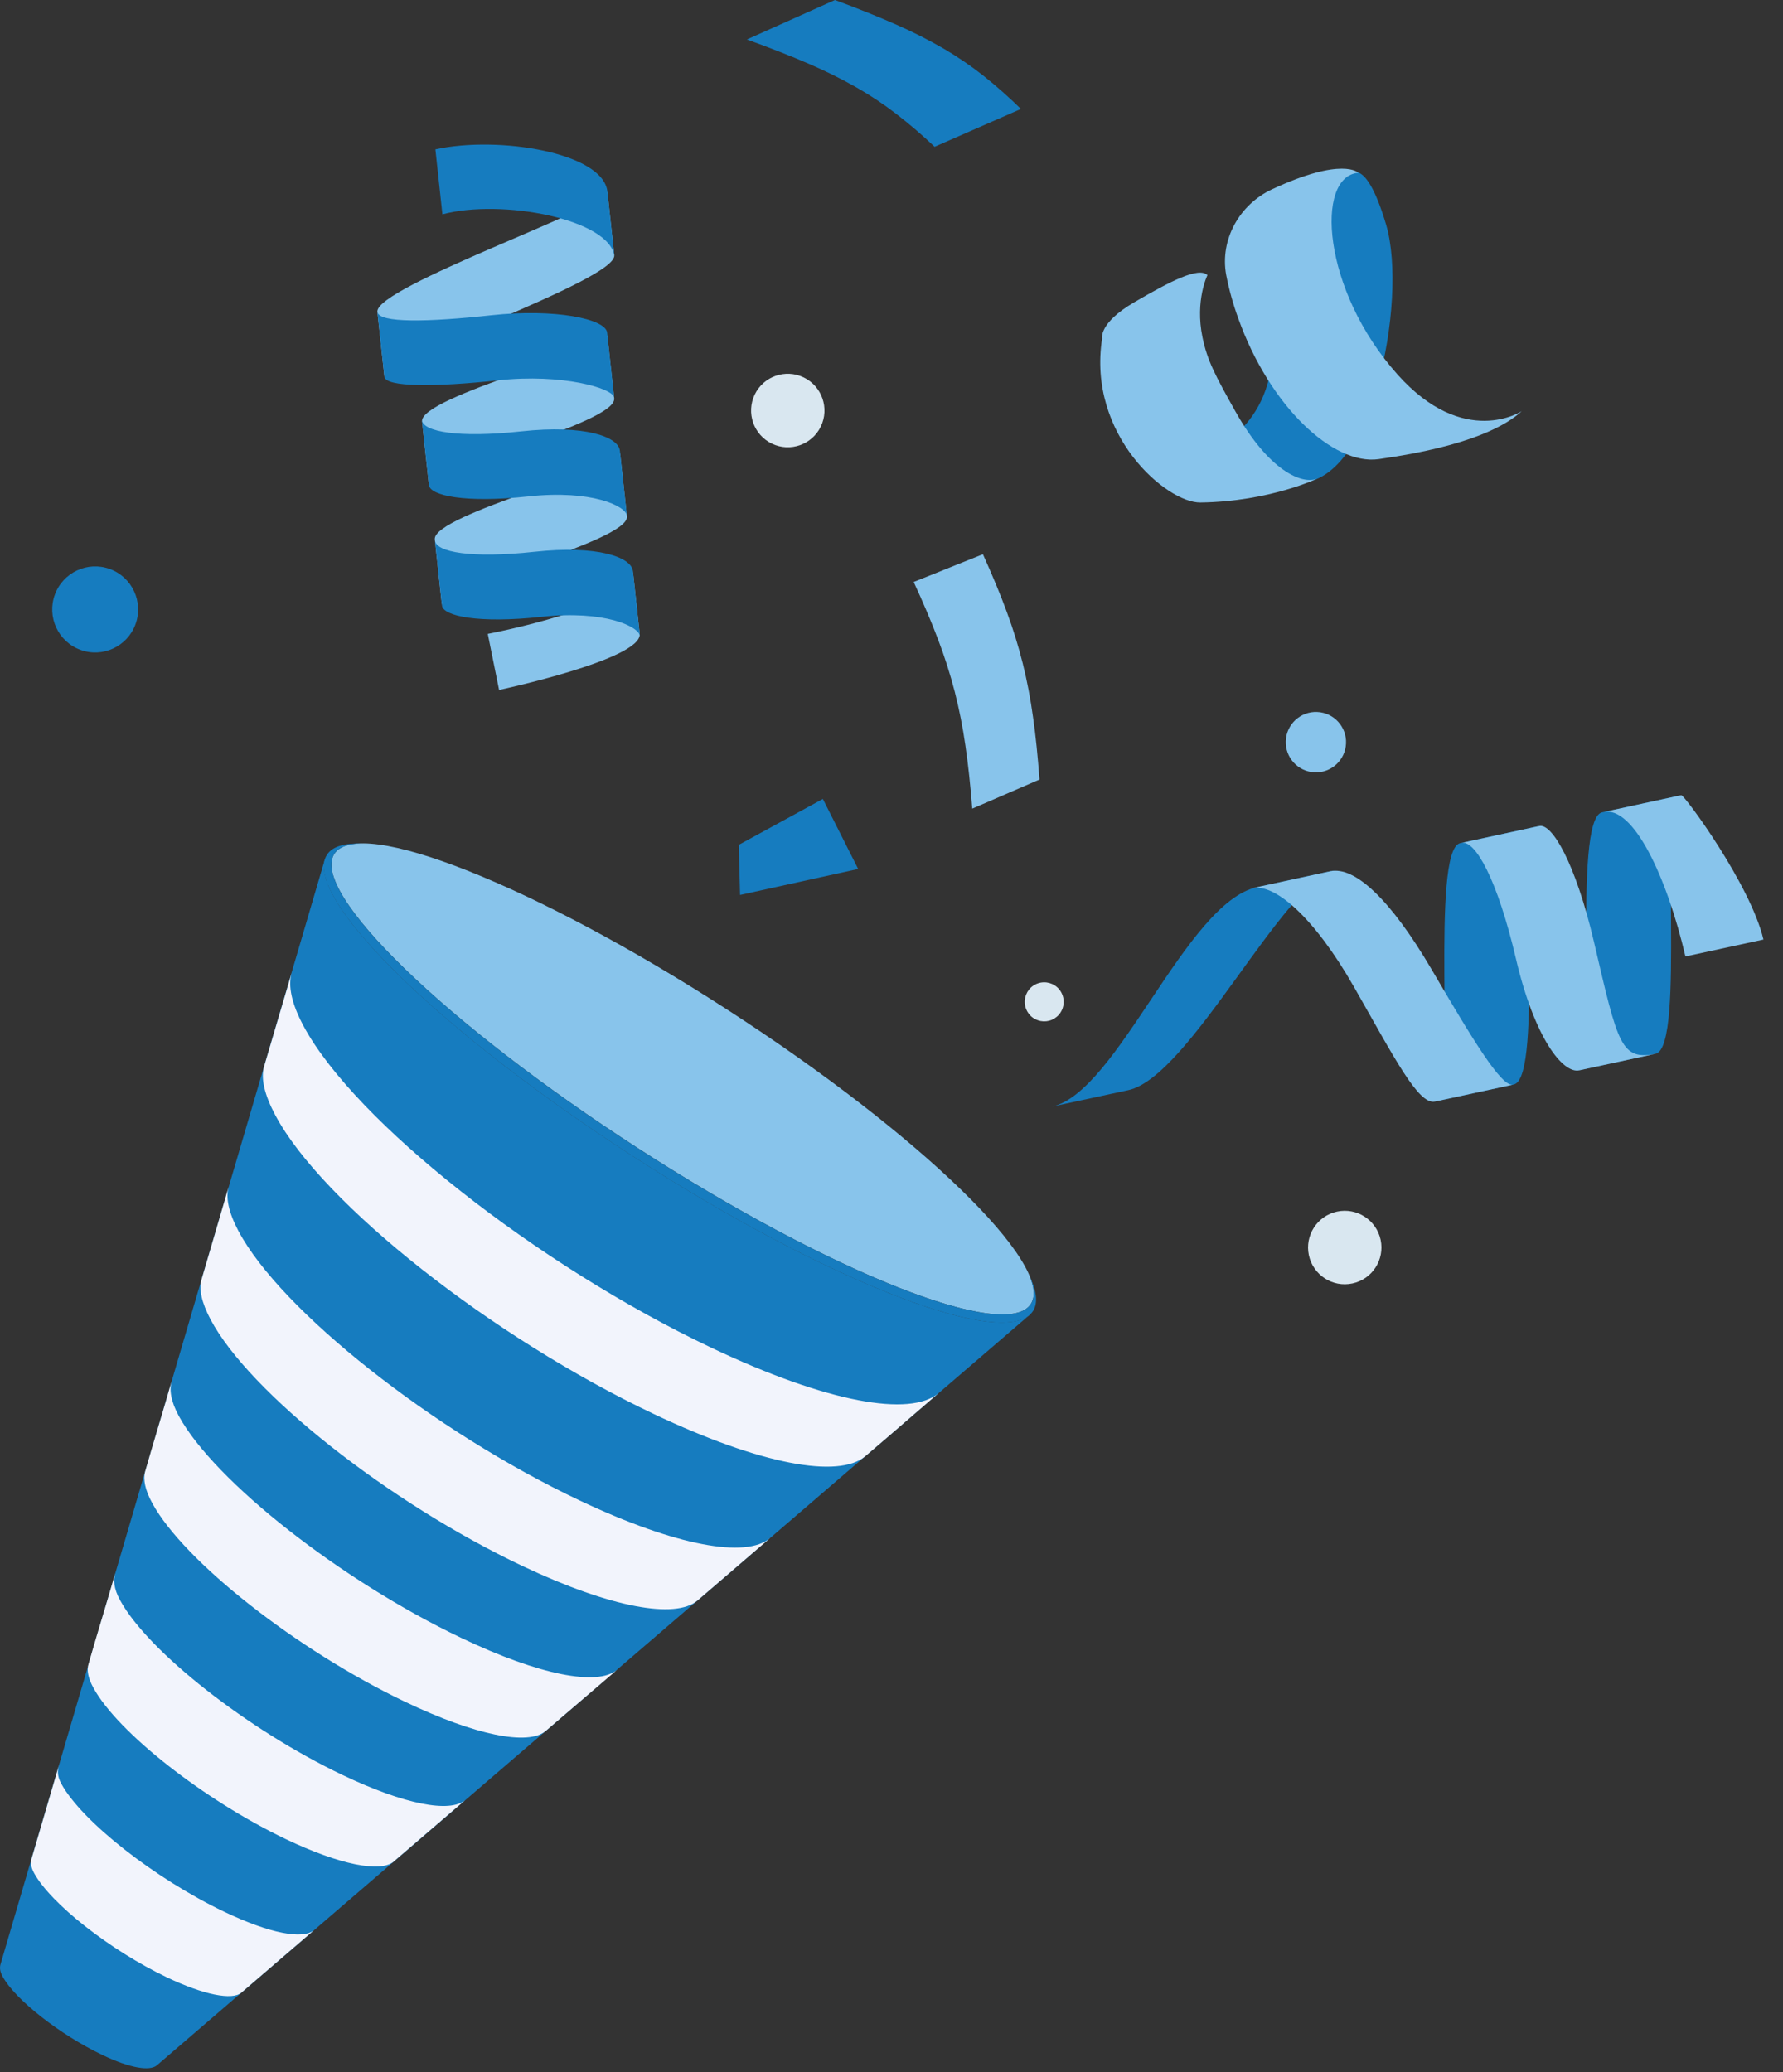 <svg width="74" height="86" viewBox="0 0 74 86" fill="none" xmlns="http://www.w3.org/2000/svg">
<rect x="0" y="0" width="74" height="86" fill="#333333" stroke="none"/>
<path d="M38.789 6.091C38.284 5.611 37.755 5.158 37.204 4.732C36.68 4.328 36.129 3.961 35.554 3.633C34.914 3.269 34.254 2.942 33.578 2.652C32.832 2.328 31.989 1.998 30.999 1.638L34.654 0C35.638 0.366 36.477 0.702 37.216 1.03C37.889 1.325 38.543 1.658 39.178 2.026C39.748 2.36 40.294 2.733 40.813 3.142C41.356 3.575 41.876 4.035 42.371 4.522L38.789 6.091Z" fill="#167CBF"/>
<path d="M42.782 54.115C41.758 55.702 34.456 52.807 26.475 47.65C18.493 42.493 12.851 37.024 13.876 35.435C14.901 33.847 22.202 36.743 30.185 41.901C38.167 47.059 43.807 52.527 42.782 54.115Z" fill="#88C4EB"/>
<path d="M42.781 54.526L6.508 85.714L6.501 85.72C6.208 85.95 5.415 85.839 4.255 85.284C2.483 84.438 0.626 82.98 0.107 82.022C-0.013 81.799 -0.014 81.652 0.02 81.525L13.484 35.656L13.493 35.663C12.877 37.53 18.446 42.929 26.263 47.979C34.08 53.029 41.287 55.887 42.736 54.558L42.781 54.526Z" fill="#167CBF"/>
<path d="M35.906 60.438C34.81 61.366 31.585 60.791 27.137 58.682C20.409 55.493 13.376 49.943 11.429 46.286C10.974 45.431 10.817 44.752 10.96 44.26C11.298 43.095 11.766 41.545 12.104 40.381C11.95 40.913 12.098 41.641 12.589 42.563C14.69 46.508 22.275 52.494 29.532 55.935C34.331 58.209 37.784 58.821 38.961 57.809C38.037 58.603 36.831 59.654 35.906 60.438Z" fill="#F2F4FC"/>
<path d="M28.942 66.425C28.035 67.195 25.362 66.729 21.69 64.992C16.139 62.366 10.341 57.785 8.74 54.76C8.365 54.053 8.247 53.499 8.366 53.094C8.702 51.942 9.156 50.402 9.491 49.25C9.361 49.697 9.484 50.308 9.893 51.081C11.644 54.386 17.987 59.4 24.059 62.271C28.079 64.17 30.965 64.675 31.959 63.832L28.943 66.425H28.942Z" fill="#F2F4FC"/>
<path d="M22.637 71.843C21.919 72.444 19.759 72.033 16.802 70.62C12.328 68.483 7.636 64.797 6.322 62.386C6.015 61.823 5.933 61.389 6.024 61.068C6.345 59.936 6.805 58.448 7.125 57.316C7.024 57.676 7.082 58.14 7.425 58.77C8.893 61.462 14.134 65.58 19.131 67.967C22.434 69.545 24.805 69.971 25.607 69.301L22.637 71.844V71.843Z" fill="#F2F4FC"/>
<path d="M16.34 77.257C15.792 77.715 14.119 77.401 11.865 76.325C8.456 74.696 4.88 71.883 3.879 70.049C3.644 69.62 3.602 69.314 3.671 69.068C3.992 67.93 4.461 66.427 4.783 65.289C4.703 65.573 4.714 65.917 4.986 66.413C6.142 68.534 10.27 71.777 14.202 73.656C16.804 74.899 18.672 75.235 19.303 74.707L16.336 77.257H16.34Z" fill="#F2F4FC"/>
<path d="M10.015 82.698C9.638 83.013 8.474 82.799 6.92 82.057C4.57 80.934 2.104 78.997 1.413 77.73C1.253 77.434 1.275 77.265 1.323 77.095L2.457 73.225C2.398 73.433 2.346 73.661 2.544 74.025C3.392 75.58 6.42 77.959 9.306 79.338C11.216 80.25 12.57 80.491 13.033 80.102L10.015 82.697V82.698Z" fill="#F2F4FC"/>
<path d="M42.707 52.905C42.928 53.415 42.966 53.829 42.783 54.115C41.758 55.702 34.456 52.807 26.474 47.65C18.493 42.492 12.851 37.023 13.876 35.435C14.06 35.15 14.453 35.015 15.008 35.006C14.297 34.985 13.793 35.127 13.57 35.473C12.486 37.152 18.168 42.753 26.26 47.981C34.352 53.209 41.79 56.086 42.873 54.407C43.094 54.063 43.019 53.545 42.707 52.905Z" fill="#167CBF"/>
<path d="M54.322 52.092C54.146 51.269 54.669 50.458 55.492 50.281C56.314 50.105 57.123 50.629 57.3 51.452C57.476 52.276 56.953 53.087 56.13 53.263C55.308 53.44 54.499 52.916 54.322 52.092Z" fill="#D9E7F0"/>
<path d="M32.033 18.41C31.276 18.044 30.959 17.132 31.324 16.373C31.69 15.615 32.6 15.297 33.357 15.663C34.115 16.029 34.432 16.941 34.067 17.7C33.701 18.458 32.791 18.776 32.033 18.41Z" fill="#D9E7F0"/>
<path d="M3.335 26.968C2.411 26.627 1.937 25.601 2.277 24.676C2.617 23.75 3.641 23.276 4.565 23.616C5.489 23.956 5.963 24.983 5.623 25.908C5.283 26.834 4.259 27.308 3.335 26.968Z" fill="#167CBF"/>
<path d="M54.438 32.04C53.754 31.943 53.278 31.308 53.375 30.623C53.472 29.938 54.106 29.461 54.79 29.558C55.474 29.655 55.95 30.29 55.853 30.975C55.756 31.661 55.123 32.138 54.438 32.04Z" fill="#88C4EB"/>
<path d="M44.017 42.016C43.931 42.151 43.806 42.256 43.659 42.32C43.512 42.384 43.35 42.402 43.192 42.373C43.035 42.344 42.889 42.27 42.775 42.158C42.66 42.046 42.581 41.903 42.547 41.746C42.513 41.59 42.527 41.427 42.586 41.278C42.645 41.129 42.746 41 42.878 40.909C43.01 40.818 43.165 40.768 43.325 40.766C43.485 40.763 43.642 40.808 43.777 40.895C43.957 41.012 44.083 41.196 44.128 41.406C44.173 41.616 44.134 41.835 44.017 42.016Z" fill="#D9E7F0"/>
<path d="M50.424 18.596C50.424 18.596 53.513 17.327 52.671 12.929C51.829 8.53 53.636 7.694 53.636 7.694L55.934 7.329C55.934 7.329 56.606 6.221 57.529 9.327C58.452 12.433 56.914 20.559 53.597 20.002C49.147 19.258 50.424 18.596 50.424 18.596Z" fill="#167CBF"/>
<path d="M54.707 19.846C54.707 19.846 52.698 20.817 49.82 20.854C48.418 20.874 45.115 18.046 45.742 14.046C45.742 14.046 45.586 13.413 47.076 12.543C48.566 11.673 49.753 11.061 50.113 11.418C50.113 11.418 49.591 12.471 49.907 13.998C50.106 14.962 50.431 15.57 51.276 17.078C52.637 19.512 54.054 20.159 54.707 19.846Z" fill="#88C4EB"/>
<path d="M56.377 7.171C56.377 7.171 55.733 6.487 52.794 7.855C51.446 8.482 50.622 9.939 50.89 11.406C51.009 12.018 51.176 12.619 51.389 13.204C52.688 16.852 55.325 19.32 57.216 19.054C61.064 18.516 62.55 17.625 63.156 17.064C63.156 17.064 60.769 18.636 58.004 15.545C54.853 12.018 54.579 7.312 56.377 7.171Z" fill="#88C4EB"/>
<path d="M43.143 32.351C43.069 31.383 42.987 30.533 42.872 29.748C42.77 29.003 42.629 28.264 42.448 27.534C42.266 26.809 42.045 26.095 41.785 25.394C41.514 24.655 41.188 23.876 40.794 23L37.921 24.151C38.326 25.031 38.661 25.815 38.94 26.557C39.208 27.261 39.437 27.98 39.626 28.71C39.813 29.444 39.96 30.188 40.067 30.938C40.184 31.728 40.274 32.584 40.352 33.558L43.143 32.351Z" fill="#88C4EB"/>
<path d="M17.81 20.213C17.717 19.433 25.577 17.593 25.491 16.537L25.204 13.898C25.287 14.503 17.436 16.451 17.516 17.486L17.81 20.213Z" fill="#88C4EB"/>
<path d="M15.957 15.664C15.863 14.884 25.578 11.648 25.494 10.594L25.208 7.953C25.286 8.558 15.584 11.903 15.662 12.937L15.957 15.664Z" fill="#88C4EB"/>
<path d="M15.955 15.634C16.002 16.07 18.066 16.067 20.691 15.782C23.317 15.497 25.447 16.107 25.49 16.504C25.49 16.504 25.266 14.433 25.198 13.804C25.136 13.23 23.025 12.797 20.399 13.082C17.773 13.367 15.715 13.415 15.663 12.94C15.663 12.94 15.905 15.171 15.955 15.634Z" fill="#167CBF"/>
<path d="M18.361 8.895C20.821 8.237 25.334 9.095 25.502 10.655C25.502 10.655 25.278 8.584 25.21 7.955C25.034 6.333 20.693 5.622 18.07 6.198L18.361 8.895Z" fill="#167CBF"/>
<path d="M18.34 25.108C18.246 24.328 26.107 22.488 26.021 21.432L25.733 18.793C25.817 19.398 17.966 21.346 18.045 22.381L18.34 25.108Z" fill="#88C4EB"/>
<path d="M20.714 28.634C20.714 28.634 26.633 27.367 26.55 26.311L26.263 23.672C26.419 25.135 20.244 26.307 20.244 26.307L20.714 28.634Z" fill="#88C4EB"/>
<path d="M18.344 25.131C18.391 25.567 19.846 25.883 22.471 25.599C25.097 25.314 26.516 26.001 26.559 26.397L26.267 23.698C26.205 23.124 24.805 22.614 22.179 22.899C19.554 23.184 18.103 22.911 18.052 22.436C18.052 22.434 18.293 24.667 18.344 25.131Z" fill="#167CBF"/>
<path d="M17.803 20.133C17.85 20.569 19.304 20.885 21.93 20.601C24.557 20.316 25.976 21.003 26.018 21.4C26.018 21.4 25.794 19.329 25.726 18.7C25.664 18.126 24.265 17.616 21.638 17.901C19.012 18.186 17.563 17.913 17.511 17.438C17.512 17.438 17.752 19.669 17.803 20.133Z" fill="#167CBF"/>
<path d="M69.752 33.006C68.811 33.198 69.975 43.418 68.721 43.728L65.555 44.411C66.287 44.276 65.254 34.023 66.481 33.715L69.752 33.006Z" fill="#167CBF"/>
<path d="M69.778 33C69.899 32.974 72.656 36.718 73.188 38.991L69.951 39.693C69.183 36.408 67.797 33.43 66.547 33.701L69.778 33Z" fill="#88C4EB"/>
<path d="M63.863 34.283C62.922 34.475 64.086 44.696 62.832 45.005L59.668 45.688C60.4 45.553 59.367 35.3 60.595 34.992L63.863 34.283Z" fill="#167CBF"/>
<path d="M55.435 36.109C53.261 36.577 49.385 44.69 46.825 45.242L43.661 45.924C46.382 45.338 49.223 37.456 52.167 36.818L55.435 36.109Z" fill="#167CBF"/>
<path d="M63.889 34.279C64.411 34.165 65.385 35.801 66.154 39.086C67.159 43.383 67.263 44.044 68.783 43.717L65.546 44.419C64.86 44.568 63.686 43.075 62.917 39.79C62.149 36.505 61.229 34.857 60.659 34.981L63.889 34.279Z" fill="#88C4EB"/>
<path d="M55.213 36.157C56.218 35.94 57.706 37.307 59.427 40.248C61.131 43.163 62.316 45.116 62.791 45.013L59.554 45.715C58.867 45.864 57.864 43.883 56.191 40.951C54.536 38.051 52.903 36.661 51.985 36.858L55.213 36.157Z" fill="#88C4EB"/>
<path d="M30.662 35.061L34.151 33.156L35.617 36.062L30.715 37.141L30.662 35.061Z" fill="#167CBF"/>
</svg>
